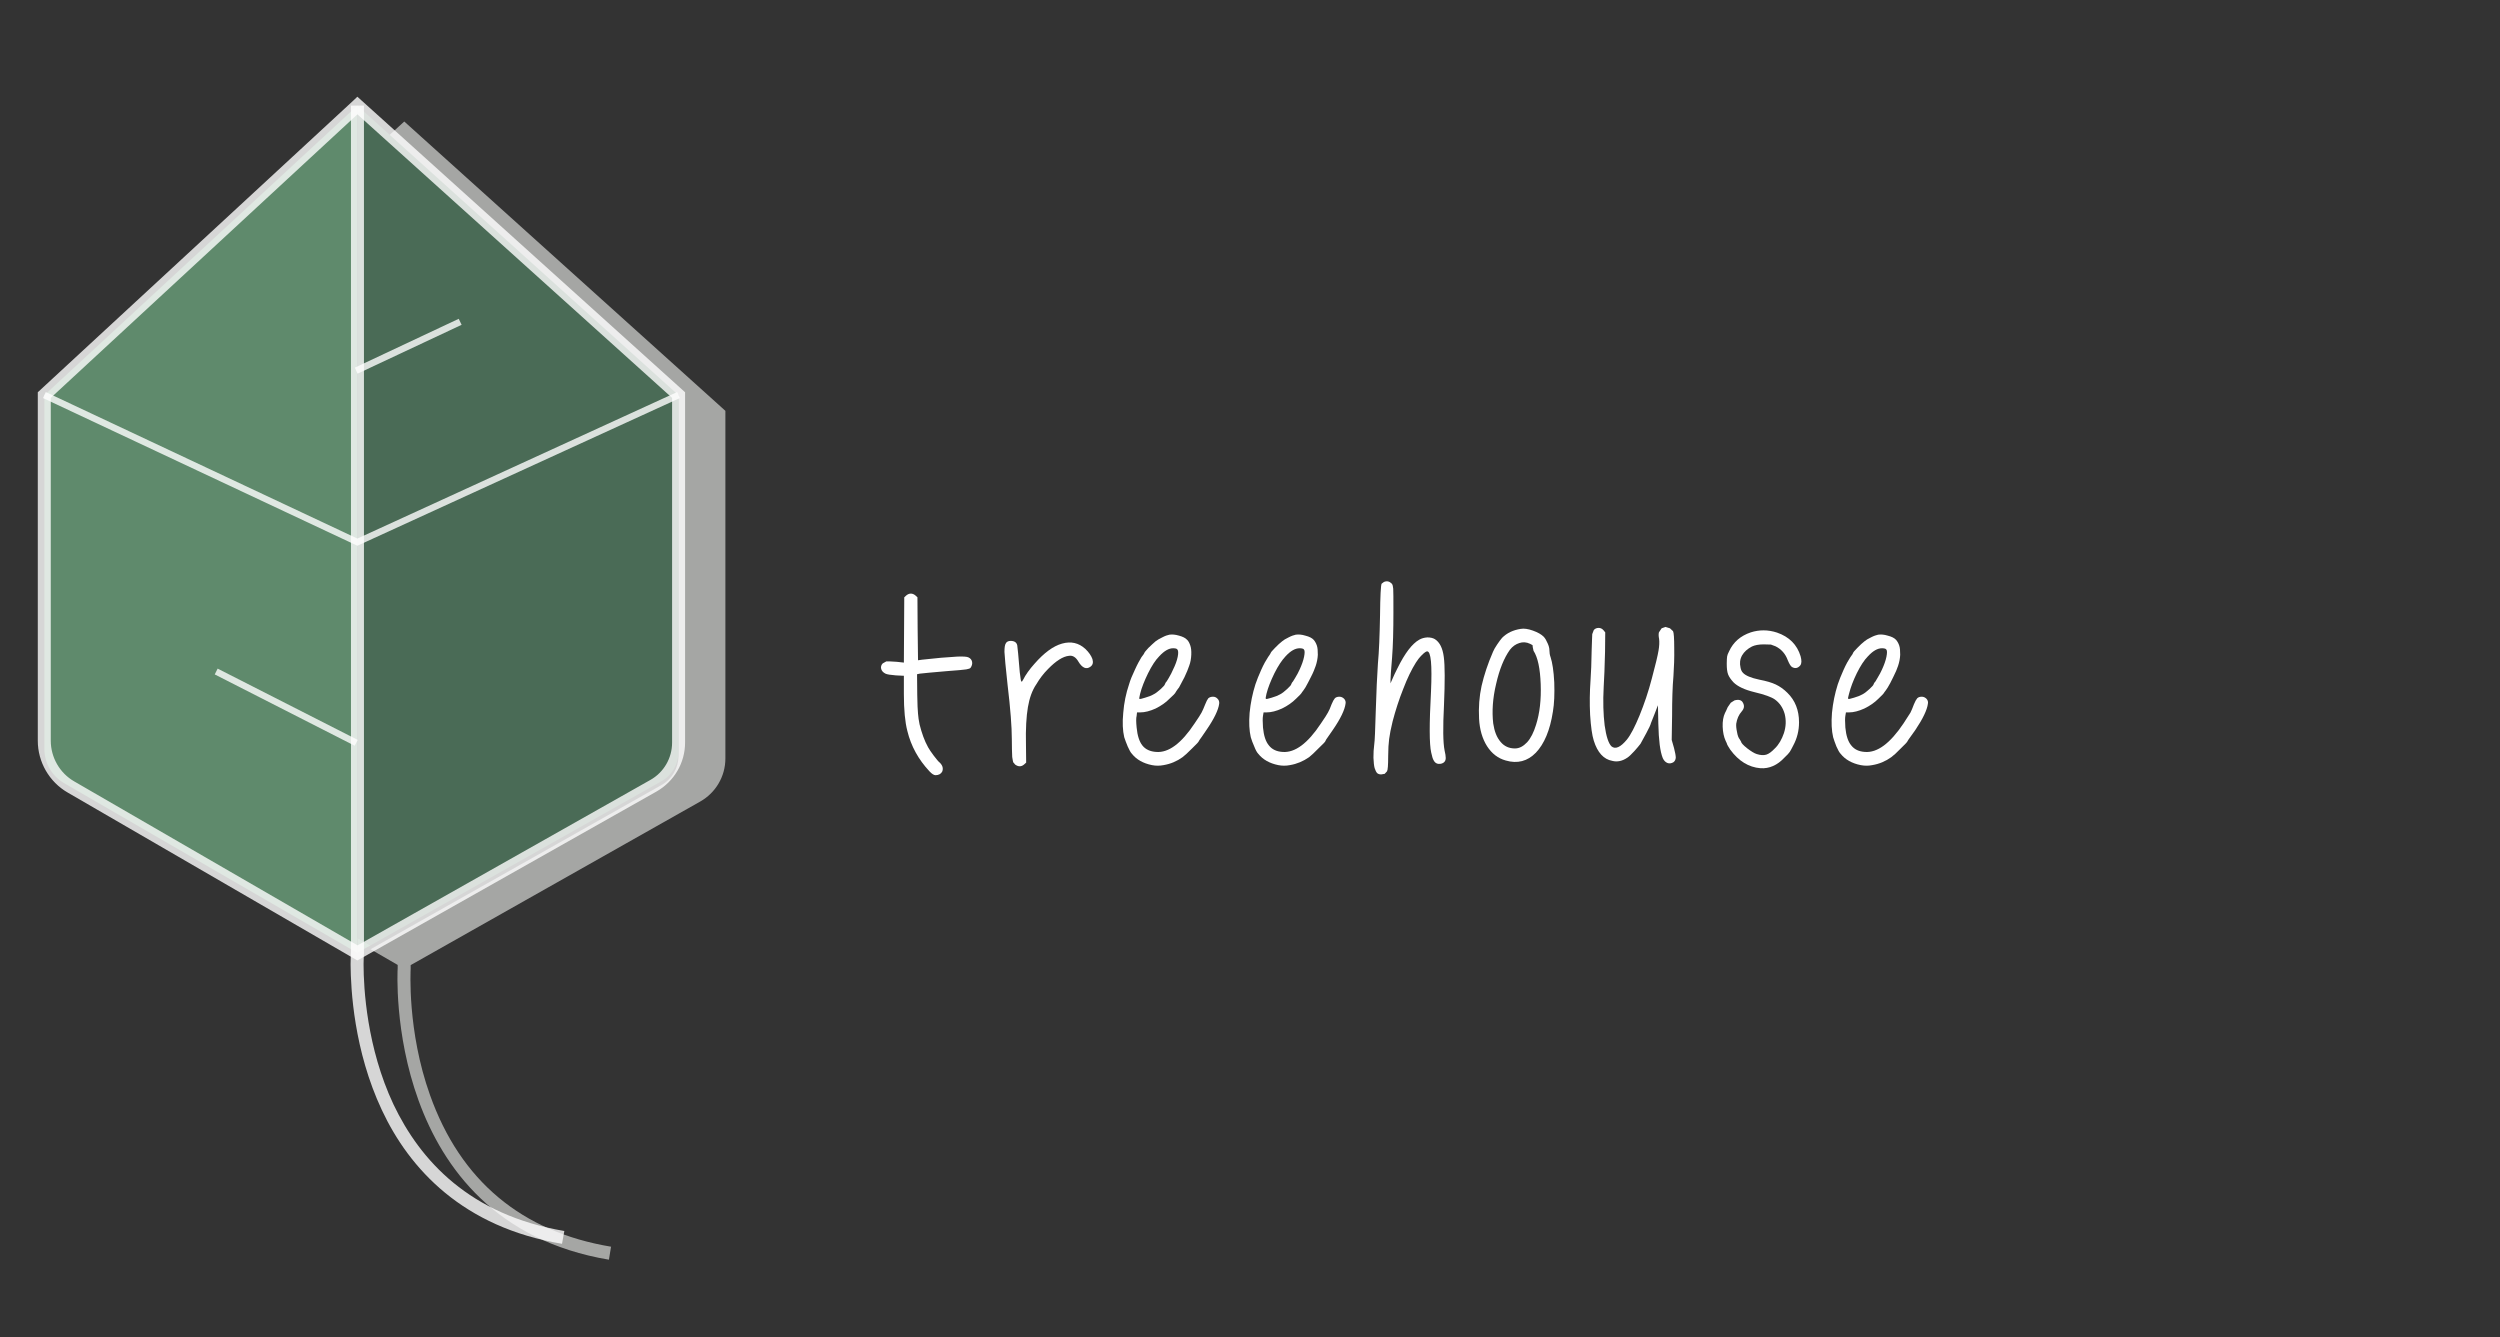 <svg width="129" height="69" viewBox="0 0 129 69" fill="none" xmlns="http://www.w3.org/2000/svg" xmlns:xlink="http://www.w3.org/1999/xlink">
	<rect x="0" y="0" width="129" height="69" fill="#333333" stroke="none"/>
	<desc>
			Created with Pixso.
	</desc>
	<defs>
		<clipPath id="clip1_49421">
			<rect id="treehouse_logo_def-01 1" rx="0" width="128" height="68" transform="translate(0.5 0.5)" fill="white" fill-opacity="0"/>
		</clipPath>
	</defs>
	<rect id="treehouse_logo_def-01 1" rx="0" width="128" height="68" transform="translate(0.5 0.5)" fill="#FFFFFF" fill-opacity="0"/>
	<g clip-path="url(#clip1_49421)">
		<path id="path12" d="M18.44 49.17L3.29 40.4C2.67 40.03 2.29 39.37 2.29 38.65L2.29 20.39L18.44 5.45L18.44 49.17Z" fill="#5F8A6C" fill-opacity="1" fill-rule="nonzero"/>
		<g opacity="0.8">
			<path id="path14" d="M31.42 65C19.78 63.04 20.51 50.09 20.52 49.96L20.52 49.79L19.12 48.98L34.13 40.51C34.68 40.2 35.01 39.63 35.01 39L35.01 20.59L18.99 6.15L20.03 7.03L20.86 6.27L37.43 21.2L37.43 39.14C37.43 40.06 36.93 40.91 36.13 41.36L21.19 49.8L21.19 49.99C21.19 50.04 21 53.18 22.19 56.51C23.76 60.92 26.91 63.56 31.53 64.33L31.42 65Z" fill="#C2C3C1" fill-opacity="1" fill-rule="nonzero"/>
		</g>
		<path id="path16" d="M18.43 49.17L18.43 49.16L18.44 49.16L18.43 49.17ZM18.44 49.16L18.44 5.46L18.99 5.95L18.65 5.67L18.44 5.89L18.44 48.39L19.12 48.78L18.44 49.16ZM18.43 5.46L18.43 5.45L18.44 5.46L18.43 5.46Z" fill="#5F8A6C" fill-opacity="1" fill-rule="nonzero"/>
		<path id="path18" d="M18.44 49.16L18.43 49.16L18.43 5.46L18.44 5.46L18.44 5.46L18.44 49.16L18.44 49.16Z" fill="#274730" fill-opacity="1" fill-rule="nonzero"/>
		<path id="path20" d="M19.12 48.78L18.44 48.39L18.44 5.89L18.65 5.67L18.99 5.95L35.01 20.39L35.01 38.8C35.01 39.42 34.68 40 34.13 40.31L19.12 48.78Z" fill="#4A6B56" fill-opacity="1" fill-rule="nonzero"/>
		<g opacity="0.8">
			<path id="path22" d="M18.44 5.45L18.22 5.2L1.95 20.24L1.95 38.22C1.95 39.32 2.54 40.35 3.5 40.9L18.44 49.56L33.88 40.84C34.79 40.32 35.35 39.36 35.35 38.32L35.35 20.24L18.44 4.99L18.22 5.2L18.44 5.45L18.22 5.7L34.68 20.53L34.68 38.32C34.68 39.12 34.25 39.86 33.55 40.25L18.45 48.78L3.83 40.32C3.08 39.89 2.62 39.08 2.62 38.22L2.62 20.53L18.67 5.69L18.44 5.45Z" fill="#FFFFFF" fill-opacity="1" fill-rule="nonzero"/>
		</g>
		<g opacity="0.8">
			<path id="path24" d="M2.22 20.54L18.44 28.16L35.08 20.54L34.94 20.23L18.44 27.79L2.36 20.23L2.22 20.54Z" fill="#FFFFFF" fill-opacity="1" fill-rule="nonzero"/>
		</g>
		<g opacity="0.8">
			<path id="path26" d="M18.11 5.45L18.11 49.17L18.44 49.17L18.11 49.15C18.11 49.15 18.09 49.37 18.09 49.76C18.1 51.05 18.26 54.2 19.7 57.27C21.13 60.33 23.9 63.33 29 64.18L29.12 63.52C24.24 62.69 21.69 59.9 20.3 56.98C18.93 54.06 18.76 51 18.76 49.76C18.76 49.58 18.77 49.43 18.77 49.33C18.78 49.24 18.78 49.19 18.78 49.19L18.78 49.18L18.78 27.97L18.78 5.45L18.11 5.45Z" fill="#FFFFFF" fill-opacity="1" fill-rule="nonzero"/>
		</g>
		<g opacity="0.8">
			<path id="path28" d="M23.67 16.45L18.31 18.97L18.45 19.28L23.82 16.76L23.67 16.45Z" fill="#FFFFFF" fill-opacity="1" fill-rule="nonzero"/>
		</g>
		<g opacity="0.8">
			<path id="path30" d="M18.46 38.18L11.23 34.5L11.08 34.8L18.3 38.48L18.46 38.18Z" fill="#FFFFFF" fill-opacity="1" fill-rule="nonzero"/>
		</g>
		<path id="path32" d="M46.77 30.72C46.92 30.6 47.08 30.6 47.23 30.72L47.34 30.82L47.35 32.44L47.37 34.07L47.58 34.04C48.27 33.96 48.87 33.91 49.4 33.88C49.7 33.87 49.89 33.88 49.97 33.92C50.08 33.97 50.14 34.05 50.16 34.15C50.18 34.26 50.15 34.36 50.08 34.46C50.06 34.49 49.98 34.52 49.86 34.54C49.74 34.56 49.41 34.59 48.86 34.63C48.12 34.69 47.65 34.74 47.46 34.76L47.32 34.79L47.33 35.86C47.34 36.34 47.35 36.67 47.37 36.83C47.38 36.99 47.41 37.18 47.45 37.38C47.56 37.82 47.7 38.22 47.89 38.56C47.95 38.66 48.04 38.81 48.18 38.99C48.32 39.17 48.42 39.3 48.5 39.36C48.64 39.5 48.68 39.65 48.62 39.81C48.56 39.93 48.44 40 48.27 40C48.19 40 48.08 39.93 47.96 39.8C47.39 39.19 47.01 38.5 46.82 37.72C46.7 37.26 46.64 36.63 46.64 35.82L46.64 34.87L46.23 34.85C45.96 34.83 45.77 34.8 45.69 34.76C45.57 34.7 45.5 34.62 45.47 34.52C45.44 34.41 45.47 34.31 45.55 34.23L45.73 34.13C45.8 34.12 45.98 34.13 46.28 34.15L46.64 34.19L46.65 32.5L46.66 30.82L46.77 30.72Z" fill="#FFFFFF" fill-opacity="1" fill-rule="nonzero"/>
		<path id="path34" d="M51.91 33.18C51.95 33.11 52.04 33.07 52.15 33.07C52.34 33.07 52.46 33.15 52.49 33.3C52.51 33.4 52.55 33.86 52.62 34.69C52.66 35 52.68 35.16 52.7 35.17L52.74 35.16L52.79 35.08C52.92 34.82 53.12 34.54 53.38 34.25C53.87 33.69 54.34 33.34 54.8 33.21C55.26 33.08 55.66 33.17 56 33.48C56.19 33.66 56.31 33.84 56.37 34.01C56.42 34.19 56.39 34.31 56.27 34.4C56.06 34.56 55.84 34.47 55.64 34.13C55.51 33.91 55.35 33.81 55.16 33.84C54.85 33.87 54.49 34.1 54.08 34.52C53.85 34.75 53.65 35.01 53.48 35.3C53.26 35.62 53.12 36.02 53.04 36.49C52.96 36.96 52.92 37.61 52.94 38.42L52.95 39.35L52.84 39.45C52.7 39.57 52.54 39.57 52.38 39.45L52.28 39.33C52.27 39.28 52.25 39.2 52.23 39.06C52.22 38.84 52.21 38.53 52.21 38.13C52.21 37.52 52.14 36.58 51.99 35.33C51.89 34.42 51.84 33.86 51.83 33.64C51.83 33.41 51.85 33.26 51.91 33.18Z" fill="#FFFFFF" fill-opacity="1" fill-rule="nonzero"/>
		<path id="path36" d="M60.75 33.51C60.72 33.47 60.65 33.45 60.53 33.45C60.31 33.45 60.07 33.59 59.82 33.86C59.62 34.06 59.43 34.36 59.24 34.74C59.05 35.13 58.91 35.48 58.83 35.8C58.79 35.96 58.78 36.05 58.79 36.06C58.81 36.08 58.91 36.06 59.09 36C59.27 35.95 59.42 35.89 59.52 35.83C59.63 35.78 59.75 35.68 59.9 35.55C60.04 35.42 60.11 35.34 60.11 35.3L60.15 35.22C60.16 35.22 60.22 35.14 60.31 34.98C60.4 34.82 60.48 34.68 60.53 34.55C60.65 34.31 60.73 34.09 60.77 33.89C60.81 33.69 60.8 33.56 60.75 33.51ZM60.34 32.75C60.48 32.73 60.64 32.74 60.84 32.8C61.03 32.85 61.17 32.92 61.26 33.02C61.33 33.09 61.38 33.19 61.42 33.31C61.46 33.42 61.48 33.59 61.47 33.79C61.46 33.99 61.43 34.18 61.36 34.36C61.31 34.51 61.23 34.71 61.12 34.94C61 35.17 60.91 35.34 60.84 35.47L60.77 35.56L60.7 35.66L60.67 35.71C60.64 35.78 60.53 35.89 60.35 36.05C60.16 36.25 59.91 36.42 59.63 36.56C59.34 36.69 59.08 36.76 58.83 36.76L58.67 36.76L58.65 36.94C58.62 37.05 58.62 37.24 58.65 37.54C58.69 37.96 58.79 38.27 58.95 38.47C59.11 38.67 59.35 38.78 59.66 38.8C60.3 38.85 60.96 38.36 61.64 37.33C61.83 37.05 61.95 36.87 62 36.77C62.05 36.67 62.12 36.53 62.19 36.34C62.25 36.19 62.3 36.09 62.35 36.03C62.41 35.98 62.49 35.95 62.59 35.95C62.69 35.95 62.77 35.99 62.83 36.06C62.9 36.13 62.92 36.21 62.91 36.31C62.87 36.63 62.65 37.09 62.25 37.67C62.04 37.98 61.93 38.14 61.91 38.16L61.86 38.24C61.86 38.27 61.75 38.39 61.52 38.61C61.29 38.84 61.13 38.99 61.02 39.07C60.73 39.28 60.4 39.42 60.04 39.48C59.84 39.52 59.64 39.52 59.44 39.48C58.99 39.39 58.64 39.19 58.41 38.9C58.34 38.83 58.27 38.7 58.19 38.52C58.11 38.34 58.06 38.18 58.01 38.04C57.93 37.7 57.91 37.28 57.96 36.78C58 36.27 58.1 35.78 58.26 35.31C58.32 35.1 58.42 34.85 58.56 34.56C58.69 34.27 58.81 34.06 58.9 33.91C59 33.78 59.05 33.71 59.05 33.69C59.05 33.67 59.12 33.58 59.26 33.43C59.41 33.29 59.53 33.17 59.63 33.09C59.71 33.03 59.82 32.96 59.97 32.89C60.12 32.81 60.24 32.77 60.34 32.75Z" fill="#FFFFFF" fill-opacity="1" fill-rule="nonzero"/>
		<path id="path38" d="M67.28 33.51C67.25 33.47 67.17 33.45 67.06 33.45C66.83 33.45 66.59 33.59 66.34 33.86C66.15 34.06 65.95 34.36 65.76 34.74C65.57 35.13 65.43 35.48 65.35 35.8C65.31 35.96 65.3 36.05 65.32 36.06C65.33 36.08 65.43 36.06 65.62 36C65.8 35.95 65.94 35.89 66.05 35.83C66.15 35.78 66.28 35.68 66.42 35.55C66.56 35.42 66.63 35.34 66.63 35.3L66.67 35.22C66.68 35.22 66.74 35.14 66.83 34.98C66.93 34.82 67 34.68 67.06 34.55C67.17 34.31 67.25 34.09 67.29 33.89C67.33 33.69 67.33 33.56 67.28 33.51ZM66.86 32.75C67 32.73 67.17 32.74 67.36 32.8C67.56 32.85 67.7 32.92 67.79 33.02C67.85 33.09 67.91 33.19 67.95 33.31C67.99 33.42 68 33.59 68 33.79C67.99 33.99 67.95 34.18 67.89 34.36C67.84 34.51 67.76 34.71 67.64 34.94C67.53 35.17 67.43 35.34 67.36 35.47L67.3 35.56L67.23 35.66L67.19 35.71C67.16 35.78 67.05 35.89 66.88 36.05C66.68 36.25 66.44 36.42 66.15 36.56C65.86 36.69 65.6 36.76 65.35 36.76L65.2 36.76L65.17 36.94C65.15 37.05 65.15 37.24 65.17 37.54C65.21 37.96 65.31 38.27 65.48 38.47C65.64 38.67 65.87 38.78 66.18 38.8C66.82 38.85 67.48 38.36 68.16 37.33C68.35 37.05 68.47 36.87 68.52 36.77C68.58 36.67 68.64 36.53 68.71 36.34C68.77 36.19 68.83 36.09 68.88 36.03C68.93 35.98 69.01 35.95 69.11 35.95C69.21 35.95 69.29 35.99 69.36 36.06C69.42 36.13 69.45 36.21 69.43 36.31C69.39 36.63 69.17 37.09 68.77 37.67C68.56 37.98 68.45 38.14 68.43 38.16L68.39 38.24C68.39 38.27 68.27 38.39 68.04 38.61C67.82 38.84 67.65 38.99 67.55 39.07C67.25 39.28 66.92 39.42 66.56 39.48C66.36 39.52 66.16 39.52 65.96 39.48C65.51 39.39 65.16 39.19 64.93 38.9C64.86 38.83 64.79 38.7 64.72 38.52C64.64 38.34 64.58 38.18 64.54 38.04C64.46 37.7 64.44 37.28 64.48 36.78C64.53 36.27 64.63 35.78 64.78 35.31C64.85 35.1 64.95 34.85 65.08 34.56C65.21 34.27 65.33 34.06 65.43 33.91C65.52 33.78 65.57 33.71 65.57 33.69C65.57 33.67 65.64 33.58 65.79 33.43C65.93 33.29 66.05 33.17 66.16 33.09C66.23 33.03 66.34 32.96 66.49 32.89C66.64 32.81 66.77 32.77 66.86 32.75Z" fill="#FFFFFF" fill-opacity="1" fill-rule="nonzero"/>
		<path id="path40" d="M71.41 30.03C71.57 29.96 71.7 30 71.82 30.12C71.86 30.17 71.88 30.26 71.89 30.38C71.9 30.5 71.9 30.91 71.9 31.6C71.9 32.53 71.88 33.31 71.83 33.95C71.78 34.56 71.75 34.94 71.75 35.09L71.75 35.26L71.82 35.1C71.91 34.88 72.01 34.68 72.11 34.48C72.49 33.71 72.86 33.22 73.23 33.01C73.35 32.94 73.49 32.9 73.65 32.89C73.81 32.89 73.94 32.92 74.04 32.98C74.29 33.14 74.44 33.44 74.5 33.9C74.56 34.35 74.56 35.18 74.51 36.38C74.45 37.54 74.46 38.32 74.54 38.72C74.58 38.89 74.6 39.02 74.6 39.11C74.6 39.27 74.52 39.37 74.35 39.41C74.19 39.44 74.06 39.39 73.98 39.24C73.93 39.16 73.89 39.02 73.85 38.83C73.75 38.4 73.75 37.35 73.84 35.68C73.9 34.3 73.84 33.61 73.64 33.61C73.59 33.61 73.5 33.67 73.37 33.8C73.24 33.93 73.14 34.06 73.06 34.19C72.84 34.54 72.62 34.99 72.41 35.54C72.19 36.09 72.01 36.65 71.86 37.22C71.77 37.59 71.71 37.89 71.68 38.13C71.65 38.36 71.63 38.66 71.63 39.02C71.63 39.48 71.61 39.74 71.57 39.8L71.45 39.93L71.27 39.96C71.17 39.96 71.1 39.93 71.06 39.89C71.01 39.84 70.97 39.75 70.93 39.63C70.9 39.52 70.88 39.35 70.87 39.1C70.87 38.85 70.88 38.63 70.91 38.42C70.94 38.24 70.96 37.66 70.99 36.68C71.02 35.66 71.06 34.85 71.1 34.25C71.16 33.61 71.19 32.78 71.21 31.76C71.22 30.75 71.25 30.21 71.29 30.12L71.41 30.03Z" fill="#FFFFFF" fill-opacity="1" fill-rule="nonzero"/>
		<path id="path42" d="M78.95 33.22C78.76 33.13 78.58 33.12 78.4 33.18C78.21 33.24 78.05 33.35 77.91 33.53C77.61 33.95 77.37 34.54 77.2 35.29C77.02 36.04 76.98 36.72 77.05 37.33C77.11 37.73 77.23 38.05 77.43 38.28C77.62 38.51 77.87 38.62 78.17 38.62C78.4 38.62 78.6 38.51 78.8 38.3C78.99 38.09 79.14 37.79 79.26 37.4C79.45 36.8 79.53 36.1 79.5 35.3C79.47 34.49 79.35 33.92 79.13 33.58L79.09 33.39L79.08 33.29L78.95 33.22ZM78.47 32.45C78.64 32.42 78.85 32.45 79.1 32.54C79.35 32.63 79.53 32.73 79.66 32.86C79.74 32.95 79.8 33.06 79.86 33.2C79.92 33.33 79.95 33.45 79.95 33.56C79.95 33.68 79.97 33.8 80.01 33.91C80.1 34.18 80.17 34.62 80.2 35.21C80.22 35.8 80.2 36.31 80.13 36.72C79.98 37.69 79.68 38.39 79.25 38.84C78.82 39.28 78.3 39.42 77.69 39.24C77.3 39.13 76.98 38.89 76.73 38.5C76.49 38.12 76.35 37.65 76.32 37.09C76.29 36.5 76.33 35.94 76.45 35.39C76.58 34.83 76.77 34.25 77.04 33.63C77.08 33.53 77.15 33.41 77.25 33.26C77.35 33.11 77.44 32.99 77.51 32.91C77.76 32.66 78.08 32.51 78.47 32.45Z" fill="#FFFFFF" fill-opacity="1" fill-rule="nonzero"/>
		<path id="path44" d="M85.74 32.42L85.94 32.35L86.17 32.42L86.33 32.57C86.37 32.65 86.39 32.94 86.39 33.44C86.4 33.94 86.38 34.42 86.35 34.88C86.3 35.45 86.28 36.13 86.28 36.93L86.26 38.18L86.38 38.6C86.44 38.83 86.47 39 86.47 39.1C86.46 39.2 86.42 39.28 86.35 39.33C86.25 39.39 86.14 39.41 86.04 39.37C85.94 39.33 85.86 39.25 85.8 39.12C85.66 38.78 85.59 38.19 85.57 37.35L85.55 36.39L85.4 36.78C85.38 36.84 85.31 37.01 85.19 37.31C85.17 37.4 85.09 37.57 84.95 37.83C84.81 38.09 84.71 38.27 84.65 38.38C84.57 38.48 84.47 38.61 84.32 38.77C84.18 38.92 84.07 39.03 83.98 39.09C83.72 39.27 83.45 39.33 83.19 39.26C82.75 39.18 82.43 38.83 82.24 38.22C82.15 37.94 82.09 37.5 82.05 36.89C82.02 36.27 82.03 35.69 82.07 35.13C82.1 34.71 82.12 34.19 82.13 33.54C82.14 33.09 82.16 32.82 82.16 32.72L82.24 32.51C82.3 32.44 82.38 32.4 82.49 32.4C82.59 32.4 82.67 32.44 82.74 32.52L82.83 32.63L82.82 33.64C82.8 34.4 82.78 35 82.75 35.45C82.71 36.2 82.73 36.86 82.8 37.43C82.88 38 83 38.36 83.15 38.51C83.35 38.68 83.62 38.56 83.95 38.16C84.15 37.91 84.36 37.5 84.6 36.92C84.84 36.33 85.06 35.69 85.24 34.99C85.43 34.29 85.54 33.81 85.58 33.57C85.62 33.34 85.63 33.14 85.61 32.97C85.58 32.82 85.58 32.71 85.6 32.63L85.74 32.42Z" fill="#FFFFFF" fill-opacity="1" fill-rule="nonzero"/>
		<path id="path46" d="M90.34 32.63C90.78 32.49 91.23 32.49 91.69 32.64C92.33 32.86 92.73 33.27 92.91 33.86C92.97 34.08 92.97 34.24 92.89 34.34C92.77 34.48 92.63 34.51 92.47 34.42C92.4 34.38 92.33 34.26 92.25 34.07C92.13 33.74 91.92 33.5 91.62 33.35L91.38 33.26C91.31 33.26 91.19 33.25 91.01 33.25C90.75 33.25 90.55 33.29 90.4 33.36C90.17 33.48 90 33.63 89.89 33.82C89.78 34.02 89.76 34.23 89.81 34.44C89.83 34.56 89.87 34.65 89.94 34.72C90.07 34.86 90.35 34.98 90.78 35.07C91.14 35.14 91.42 35.22 91.63 35.32C91.84 35.42 92.04 35.56 92.23 35.75C92.63 36.14 92.83 36.65 92.83 37.27C92.83 37.7 92.73 38.1 92.53 38.47C92.45 38.63 92.39 38.74 92.35 38.8C92.31 38.86 92.22 38.96 92.08 39.09C91.71 39.49 91.29 39.67 90.84 39.64C90.23 39.59 89.71 39.27 89.28 38.68C89.18 38.52 89.12 38.43 89.12 38.41C89.12 38.39 89.09 38.32 89.04 38.22C88.95 38.02 88.9 37.78 88.89 37.5C88.88 37.22 88.92 36.98 89.01 36.79C89.04 36.75 89.08 36.64 89.15 36.49L89.31 36.26L89.5 36.14C89.72 36.08 89.87 36.12 89.94 36.27C90.02 36.42 90 36.56 89.88 36.7C89.72 36.88 89.63 37.09 89.59 37.34C89.58 37.45 89.59 37.59 89.63 37.77C89.66 37.96 89.71 38.08 89.77 38.15L89.84 38.27C89.84 38.33 89.95 38.45 90.15 38.61C90.36 38.77 90.52 38.87 90.65 38.91C90.84 38.97 91 38.98 91.14 38.94C91.27 38.9 91.42 38.79 91.58 38.62C91.79 38.42 91.94 38.15 92.05 37.83C92.16 37.49 92.17 37.16 92.09 36.84C92 36.52 91.83 36.27 91.58 36.09C91.41 35.97 91.06 35.84 90.51 35.71C90.02 35.59 89.66 35.42 89.45 35.21C89.32 35.07 89.22 34.93 89.17 34.8C89.12 34.67 89.1 34.49 89.1 34.25C89.1 34.06 89.11 33.94 89.12 33.87C89.13 33.81 89.16 33.72 89.22 33.61C89.44 33.13 89.81 32.81 90.34 32.63Z" fill="#FFFFFF" fill-opacity="1" fill-rule="nonzero"/>
		<path id="path48" d="M97.33 33.51C97.3 33.47 97.22 33.45 97.11 33.45C96.88 33.45 96.64 33.59 96.39 33.86C96.19 34.06 96 34.36 95.81 34.74C95.62 35.13 95.49 35.48 95.41 35.8C95.36 35.96 95.35 36.05 95.37 36.06C95.38 36.08 95.48 36.06 95.67 36C95.85 35.95 95.99 35.89 96.1 35.83C96.2 35.78 96.33 35.68 96.47 35.55C96.61 35.42 96.68 35.34 96.68 35.3L96.72 35.22C96.74 35.22 96.79 35.14 96.88 34.98C96.98 34.82 97.05 34.68 97.11 34.55C97.22 34.31 97.3 34.09 97.34 33.89C97.38 33.69 97.38 33.56 97.33 33.51ZM96.91 32.75C97.05 32.73 97.22 32.74 97.41 32.8C97.61 32.85 97.75 32.92 97.84 33.02C97.9 33.09 97.96 33.19 98 33.31C98.04 33.42 98.05 33.59 98.05 33.79C98.04 33.99 98 34.18 97.94 34.36C97.89 34.51 97.81 34.71 97.69 34.94C97.58 35.17 97.49 35.34 97.41 35.47L97.35 35.56L97.28 35.66L97.24 35.71C97.21 35.78 97.1 35.89 96.93 36.05C96.73 36.25 96.49 36.42 96.2 36.56C95.91 36.69 95.65 36.76 95.41 36.76L95.25 36.76L95.22 36.94C95.2 37.05 95.2 37.24 95.22 37.54C95.26 37.96 95.36 38.27 95.53 38.47C95.69 38.67 95.92 38.78 96.23 38.8C96.87 38.85 97.53 38.36 98.22 37.33C98.4 37.05 98.52 36.87 98.58 36.77C98.63 36.67 98.69 36.53 98.76 36.34C98.82 36.19 98.88 36.09 98.93 36.03C98.98 35.98 99.06 35.95 99.16 35.95C99.26 35.95 99.34 35.99 99.41 36.06C99.47 36.13 99.5 36.21 99.48 36.31C99.44 36.63 99.22 37.09 98.83 37.67C98.61 37.98 98.5 38.14 98.48 38.16L98.43 38.24C98.43 38.27 98.32 38.39 98.09 38.61C97.87 38.84 97.7 38.99 97.59 39.07C97.3 39.28 96.97 39.42 96.61 39.48C96.41 39.52 96.22 39.52 96.01 39.48C95.56 39.39 95.21 39.19 94.98 38.9C94.91 38.83 94.84 38.7 94.76 38.52C94.69 38.34 94.63 38.18 94.59 38.04C94.51 37.7 94.49 37.28 94.53 36.78C94.58 36.27 94.68 35.78 94.83 35.31C94.9 35.1 95 34.85 95.13 34.56C95.26 34.27 95.38 34.06 95.48 33.91C95.58 33.78 95.62 33.71 95.62 33.69C95.62 33.67 95.69 33.58 95.84 33.43C95.98 33.29 96.1 33.17 96.21 33.09C96.28 33.03 96.39 32.96 96.54 32.89C96.69 32.81 96.82 32.77 96.91 32.75Z" fill="#FFFFFF" fill-opacity="1" fill-rule="nonzero"/>
	</g>
</svg>
